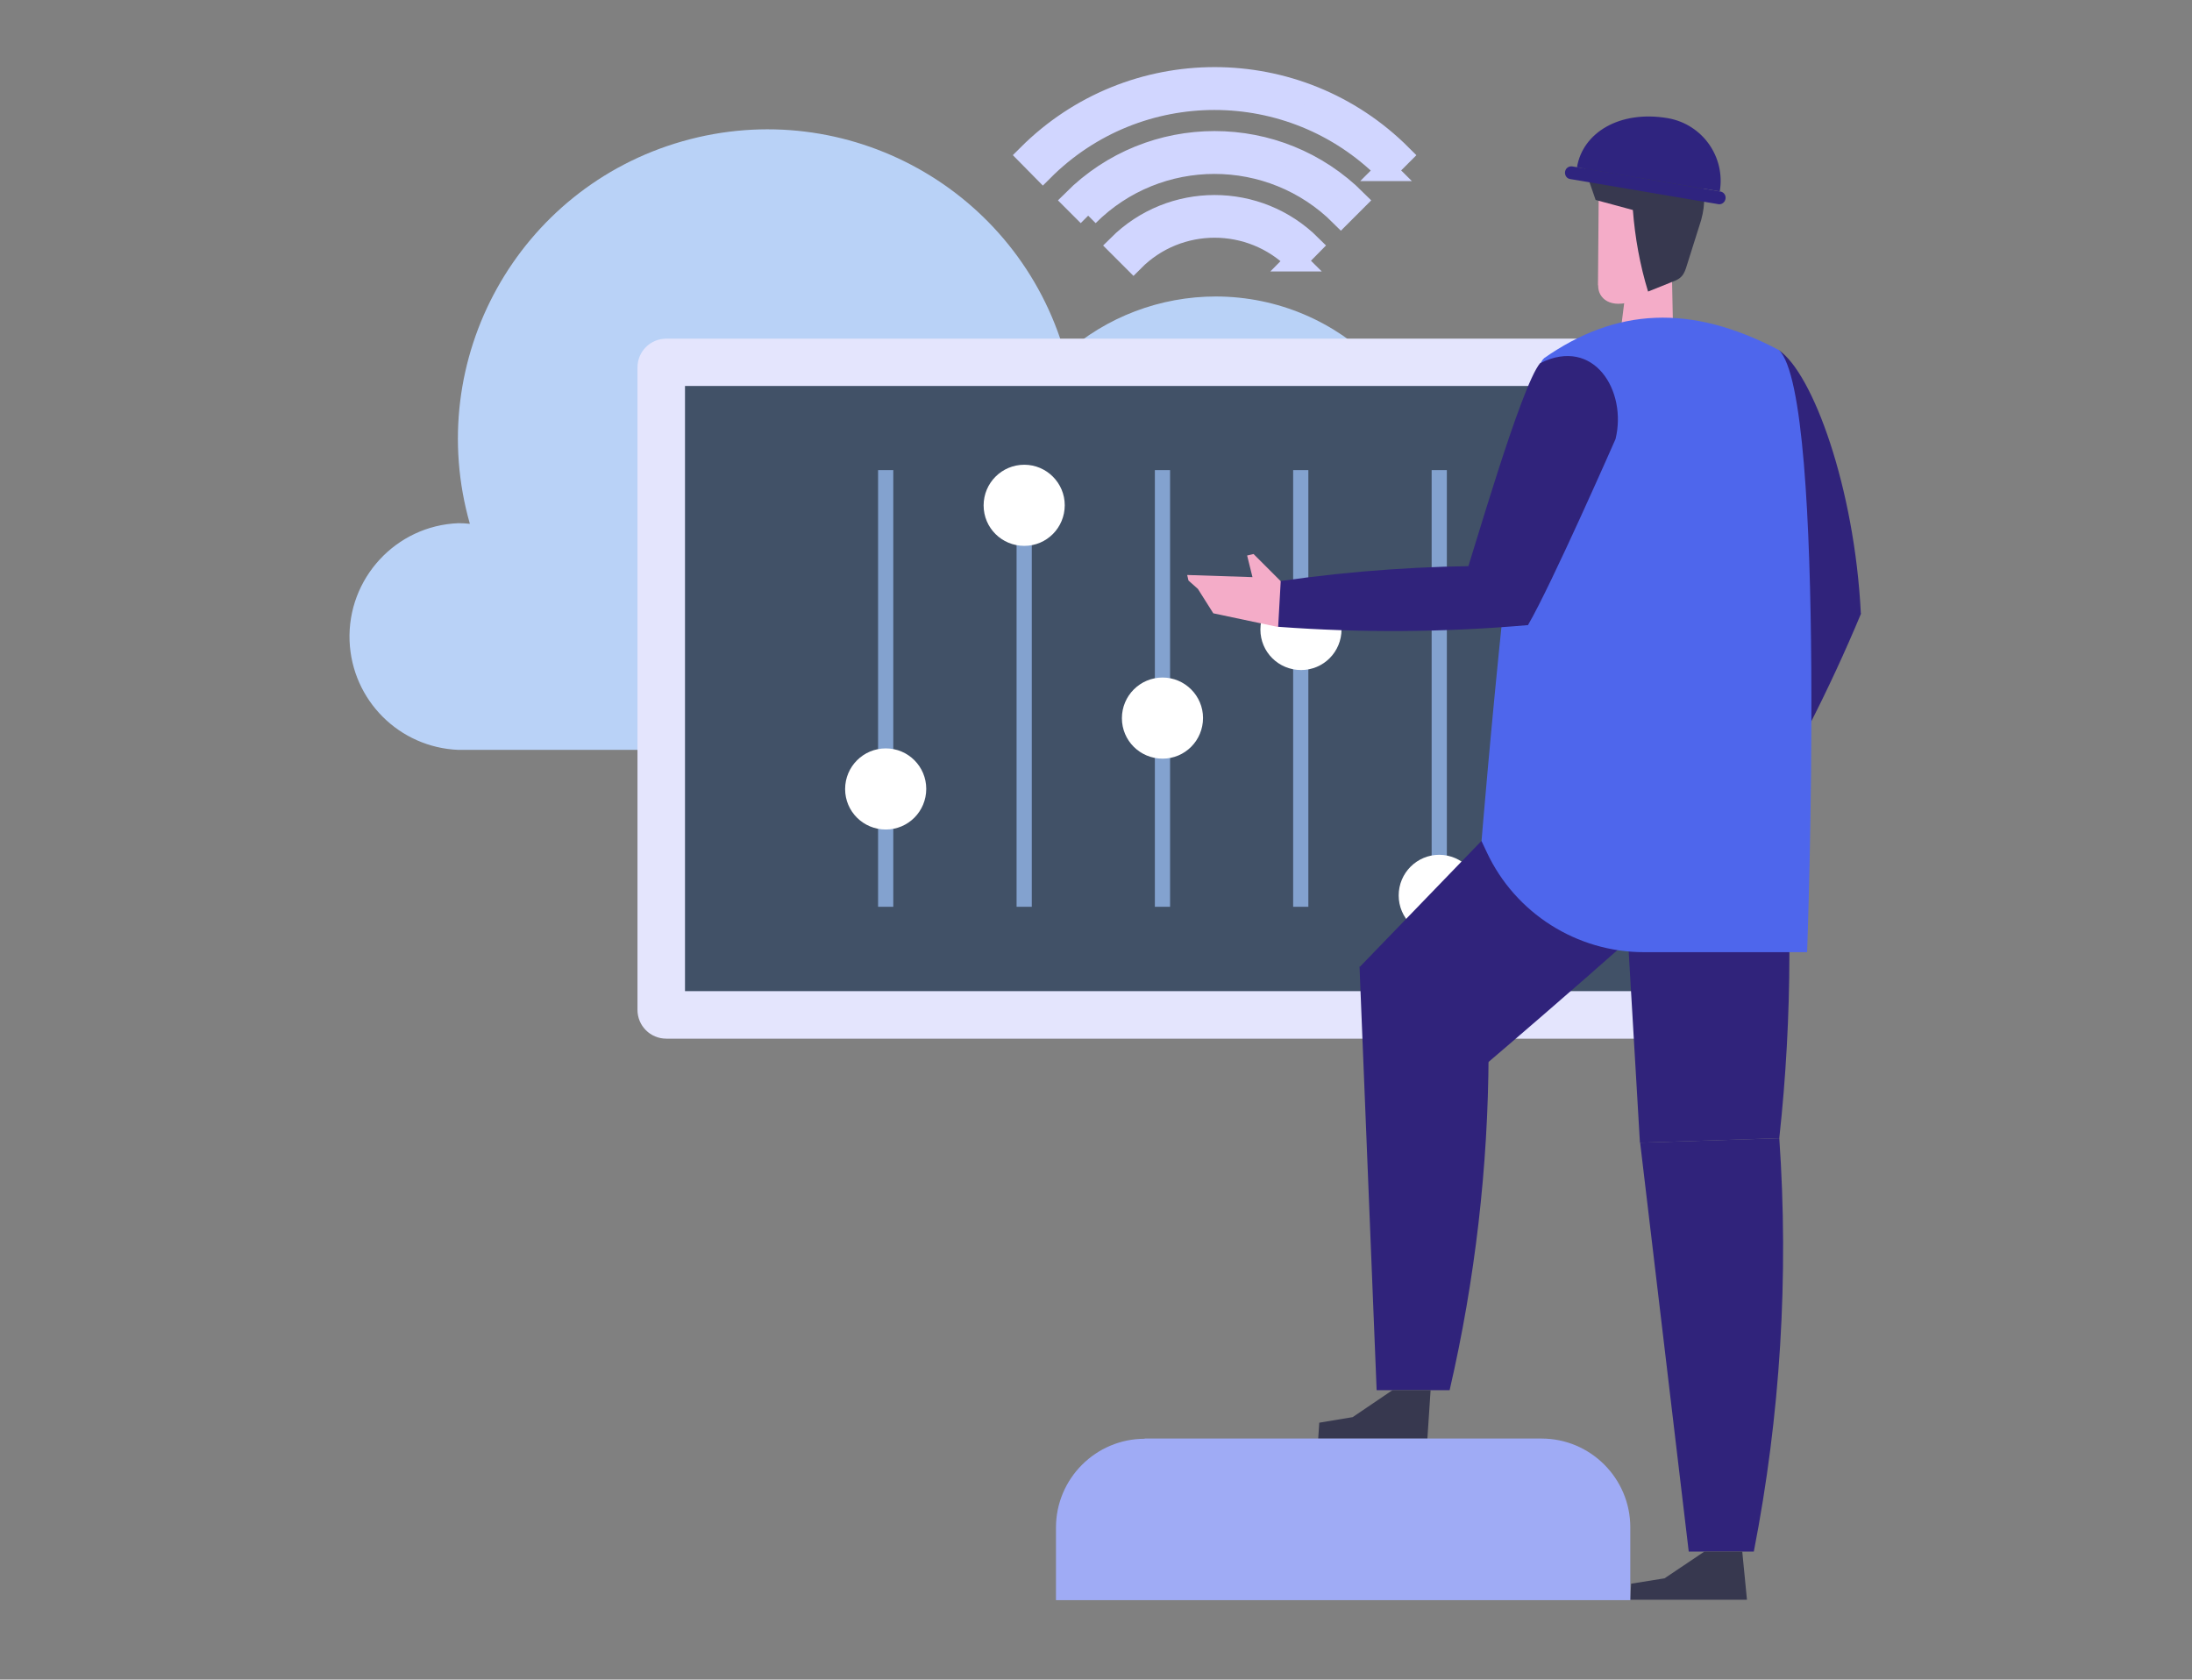 <?xml version="1.0" encoding="UTF-8"?><svg id="_圖層_1" xmlns="http://www.w3.org/2000/svg" viewBox="0 0 102.4 78.46"><rect x="0" y="0" width="102.4" height="78.46" fill="#808080" stroke="none"/><defs><style>.cls-1{fill:#f4acc8;}.cls-2{fill:#fff;}.cls-3{fill:#e4e5fd;}.cls-4{fill:#9fabf5;}.cls-5{fill:#b9d2f7;}.cls-6{fill:#415167;}.cls-7{fill:#37384f;}.cls-8{fill:#30237b;}.cls-9{fill:#2f247f;}.cls-10{fill:#83a2cf;}.cls-11{fill:#4e66ec;}.cls-12{fill:#d1d6ff;stroke:#d1d6ff;}</style></defs><g id="Group_17916"><path id="Path_41781" class="cls-5" d="M69.51,35.03c2.93,.02,5.31-2.35,5.33-5.27,.02-2.93-2.35-5.31-5.27-5.33-.77,0-1.53,.16-2.22,.48,0-.16,.02-.31,.02-.47,0-5.84-4.72-10.58-10.57-10.59-2.6,0-5.11,.95-7.05,2.68-2.19-7.68-10.19-12.12-17.87-9.93-7.68,2.19-12.12,10.19-9.93,17.87-.18-.02-.35-.03-.53-.03-2.92,.11-5.2,2.58-5.09,5.5,.11,2.77,2.32,4.98,5.09,5.09h48.09Z"/><path id="Path_41782" class="cls-3" d="M77.48,48.52H31.13c-.75,0-1.35-.6-1.35-1.35V17.17c0-.75,.6-1.35,1.35-1.35,0,0,0,0,0,0h46.36c.75,0,1.35,.6,1.35,1.35h0v30c0,.75-.6,1.35-1.35,1.35h0"/><rect id="Rectangle_6702" class="cls-6" x="32" y="18.03" width="44.62" height="28.27"/><rect id="Rectangle_6703" class="cls-10" x="66.88" y="21.96" width=".71" height="20.4"/><rect id="Rectangle_6704" class="cls-10" x="60.41" y="21.96" width=".71" height="20.4"/><rect id="Rectangle_6705" class="cls-10" x="53.95" y="21.96" width=".71" height="20.4"/><rect id="Rectangle_6706" class="cls-10" x="47.49" y="21.96" width=".71" height="20.4"/><rect id="Rectangle_6707" class="cls-10" x="41.02" y="21.96" width=".71" height="20.4"/><path id="Path_41783" class="cls-2" d="M65.34,41.83c0,1.05,.85,1.89,1.9,1.89,1.05,0,1.89-.85,1.89-1.9,0-1.04-.85-1.88-1.89-1.89-1.05,0-1.9,.85-1.9,1.9h0"/><path id="Path_41784" class="cls-2" d="M58.88,29.41c0,1.05,.85,1.89,1.9,1.89,1.05,0,1.89-.85,1.89-1.9,0-1.04-.85-1.89-1.89-1.89-1.05,0-1.9,.85-1.9,1.9"/><path id="Path_41785" class="cls-2" d="M52.41,33.55c0,1.05,.85,1.89,1.9,1.89,1.05,0,1.89-.85,1.89-1.9,0-1.04-.85-1.89-1.89-1.89-1.05,0-1.9,.85-1.9,1.9h0"/><path id="Path_41786" class="cls-2" d="M45.95,23.61c0,1.05,.85,1.89,1.9,1.89s1.89-.85,1.89-1.9c0-1.04-.85-1.89-1.89-1.89-1.05,0-1.9,.85-1.9,1.9"/><path id="Path_41787" class="cls-2" d="M39.48,36.86c0,1.05,.85,1.89,1.9,1.89,1.05,0,1.89-.85,1.89-1.9,0-1.04-.84-1.89-1.89-1.89-1.05,0-1.9,.85-1.9,1.9"/><path id="Path_41788" class="cls-12" d="M60.54,12.18c-2.1-2.1-5.5-2.1-7.59,0l-.71-.71c2.49-2.48,6.51-2.48,9,0l-.7,.71Zm-9.7-2.11l-.71-.71c3.65-3.65,9.57-3.65,13.22,0,0,0,0,0,0,0l-.71,.71c-3.26-3.26-8.55-3.26-11.81,0m13.92-2.11c-4.43-4.43-11.6-4.43-16.03,0l-.7-.71c4.82-4.82,12.62-4.82,17.44,0,0,0,0,0,0,0l-.71,.71Z"/><path id="Path_41789" class="cls-8" d="M83.1,16.36c1.58,1.07,3.54,6.42,3.83,12.3l-.58,.64h-1.94s-3.54-8.93-4.18-10.57l2.87-2.37Z"/><path id="Path_41790" class="cls-8" d="M81.65,38.94l-.59,1.77,.26,1.09-.36-.02c-.43-.03-.8-.3-.95-.7l-.24-.64,.77-1.88,1.11,.38Z"/><path id="Path_41791" class="cls-8" d="M86.93,28.66l-1.58-.65-1.06,.57c-1.49,3.23-2.74,6.57-3.75,9.98l1.08,.49c2.04-3.32,3.82-6.79,5.32-10.39"/><path id="Path_41792" class="cls-8" d="M83.12,53.17c.45,6.46,.05,12.96-1.19,19.31h-3.04l-2.27-19.1,6.51-.21Z"/><path id="Path_41793" class="cls-8" d="M76.61,53.38l-1.02-17.34h7.56c.6,5.7,.59,11.44-.03,17.13l-6.51,.21Z"/><path id="Path_41794" class="cls-8" d="M69.54,49.23c-.02,5.29-.63,10.56-1.82,15.71h-3.41l-.8-19.8,6.04,4.09Z"/><path id="Path_41795" class="cls-8" d="M63.53,45.16l13.33-13.8,4.64,7.53c-2.95,3.07-12.62,11.28-12.62,11.28l-5.35-5.01Z"/><path id="Path_41796" class="cls-7" d="M66.83,64.94h-1.78l-1.86,1.26-1.56,.26-.05,.75h5.1l.15-2.26Z"/><path id="Path_41797" class="cls-1" d="M75.94,13.64l-.43,3.4,2.69,.5-.1-4.95-2.17,1.05Z"/><path id="Path_41798" class="cls-1" d="M74.66,13.33c-.02,.6,.57,1.13,1.68,.71l1.79-1.14,.86-2.54-.99-2.17-3.31,.19-.04,4.95Z"/><path id="Path_41799" class="cls-7" d="M76.28,9.81l-1.74-.47-.64-1.85,.82,.16h3.19c1.42,0,1.99,1.06,1.56,2.63l-.6,1.9c-.16,.51-.2,.79-.71,.97l-1.17,.47c-.38-1.24-.61-2.52-.71-3.81"/><path id="Path_41800" class="cls-11" d="M72.12,16.74c3.37-2.36,6.85-2.56,10.98-.39,2.28,2.16,1.32,28.13,1.32,28.13h-7.62c-3.14,0-6.01-1.82-7.34-4.66l-.25-.53s1.78-21.75,2.92-22.55"/><path id="Path_41801" class="cls-8" d="M71.96,16.96c2.51-1.25,4.06,1.31,3.51,3.55,0,0-3,6.83-4.09,8.69l-1.02-.42-2.03-1.5c.46-1.33,2.72-9.26,3.62-10.32"/><path id="Path_41802" class="cls-1" d="M60.4,27.72l-1.84-1.84-.3,.07,.25,1.01-3.05-.1,.06,.26,.44,.39,.72,1.14,3.03,.64,.69-1.57Z"/><path id="Path_41803" class="cls-8" d="M71.38,29.2l-.09-1.71-1.28-1.05c-3.41-.02-6.81,.22-10.18,.7l-.12,2.14c3.89,.29,7.8,.26,11.68-.08"/><path id="Path_41804" class="cls-7" d="M81.4,72.48h-1.78l-1.86,1.25-1.56,.25-.05,.75h5.46l-.22-2.25Z"/><path id="Path_41805" class="cls-9" d="M80.34,8.94c.27-1.61-.81-3.14-2.43-3.42,0,0,0,0,0,0-2.24-.38-3.97,.67-4.24,2.29l6.67,1.13Z"/><path id="Path_41806" class="cls-9" d="M76.56,8.3c.44-1.26,.26-2.37-.42-2.48-.93-.16-1.92,.75-2.36,2.01l2.77,.47Z"/><path id="Path_41807" class="cls-9" d="M73.33,8.36l6.9,1.17c.16,.05,.33-.05,.37-.21,.05-.16-.05-.33-.21-.37-.02,0-.04,0-.06-.01l-6.9-1.17c-.17-.01-.31,.11-.32,.28-.01,.14,.08,.28,.22,.31"/><path id="Path_41808" class="cls-4" d="M53.47,67.2h18.54c2.29,0,4.15,1.86,4.15,4.15h0v3.4h-26.83v-3.39c0-2.29,1.86-4.15,4.15-4.15"/></g></svg>